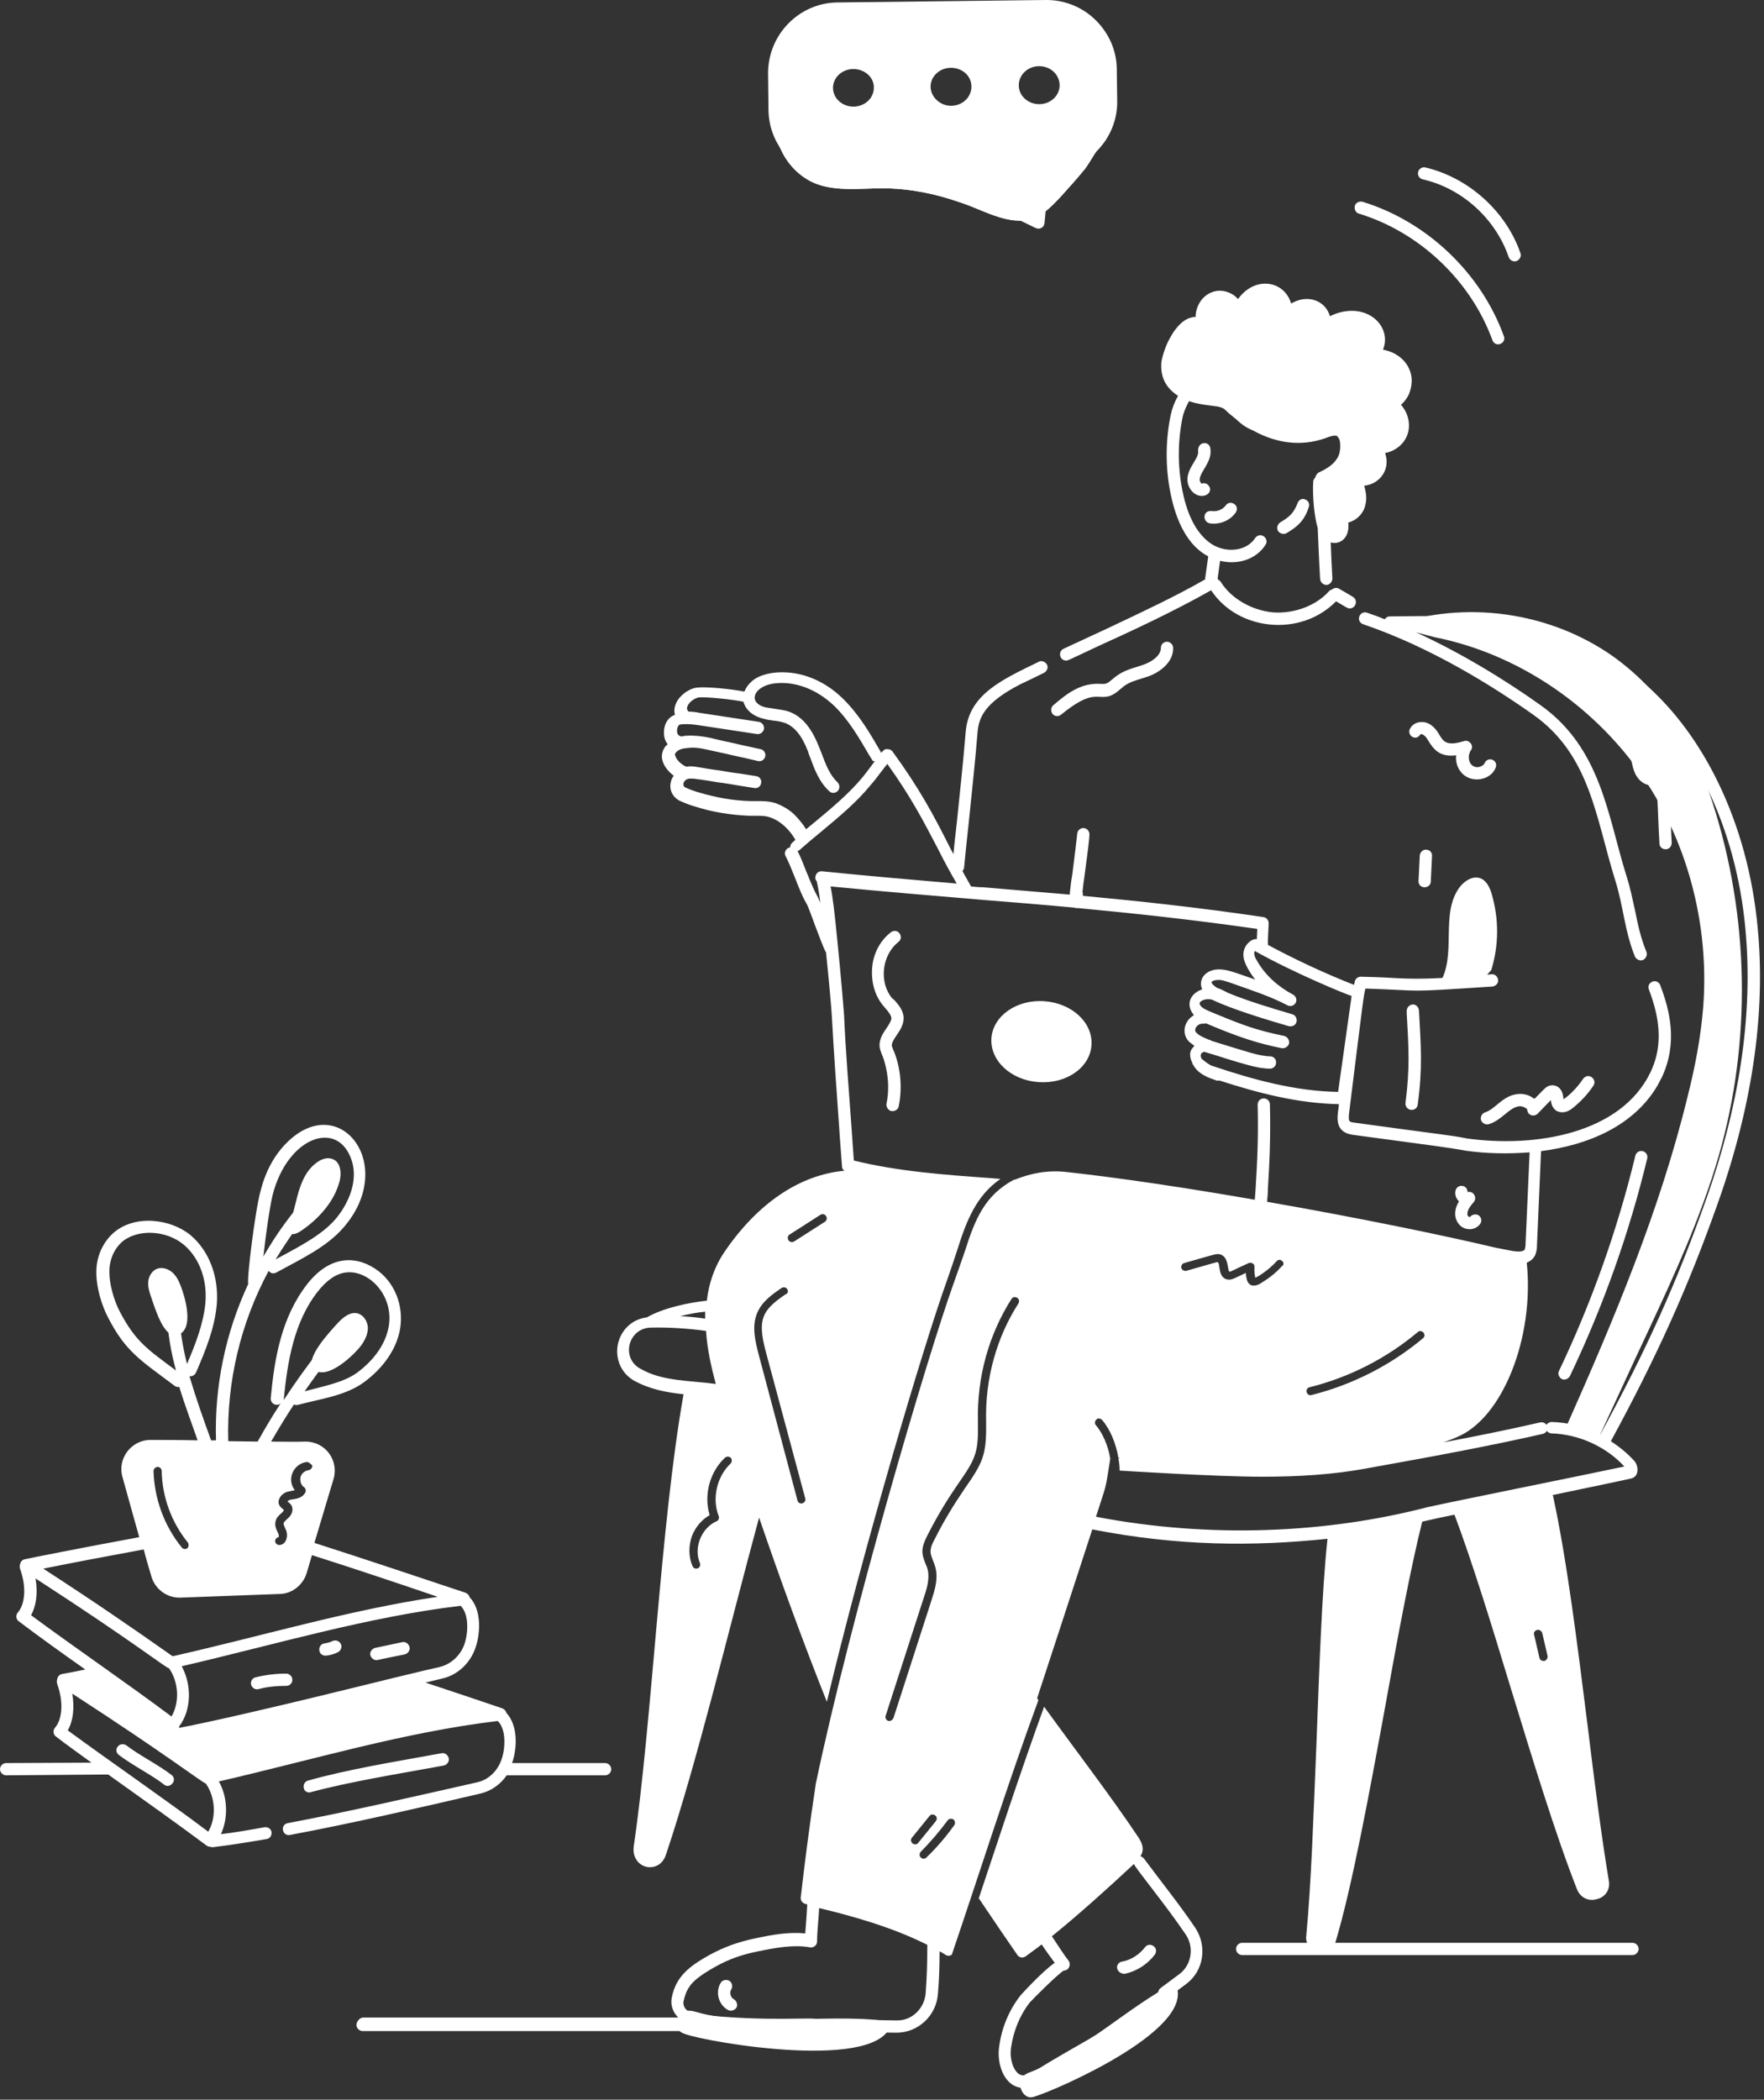 <svg width="432" height="514" viewBox="0 0 432 514" fill="none" xmlns="http://www.w3.org/2000/svg">
<rect x="0" y="0" width="432" height="514" fill="#333333" stroke="none"/>
<path d="M351.399 156C371.399 160 389.499 172.2 401.399 188.8C413.199 205.4 418.699 226.3 417.099 246.7C416.499 254 415.099 261.3 413.299 268.4C406.499 296.3 395.299 322.9 383.599 349.2C386.199 350.1 388.899 351.1 391.499 352C395.599 343.2 399.599 334.4 403.699 325.7C410.199 311.8 416.599 297.8 420.899 283C428.999 254.9 428.399 224.3 419.399 196.5C417.399 190.2 414.899 183.9 411.399 178.2C407.199 171.4 401.699 165.5 395.199 160.8C379.599 149.7 358.599 146.8 340.599 153.2M292.699 346.4L292.199 346.9L292.699 346.4ZM216.099 46.1C210.699 46.1 204.999 46.9 199.899 45C193.699 42.6 189.399 35.9 189.899 29.3C189.699 33.3 192.299 37.1 195.799 39.2C199.299 41.2 203.399 41.8 207.499 41.8C211.499 41.8 215.599 41.3 219.599 41.4C232.399 41.8 243.999 48.6 254.999 55.1C257.199 51.1 252.599 45.2 255.799 42C256.399 41.4 257.099 41.1 257.799 40.7C262.199 38.5 266.599 36.4 270.999 34.2C269.199 35.1 266.899 40 265.499 41.6C263.699 43.8 261.799 45.9 259.899 48C257.299 50.8 254.499 53.8 250.399 54C245.199 54.3 239.799 51 234.999 49.5C228.999 47.4 222.599 46.1 216.099 46.1Z" fill="white"/>
<path d="M216.099 46.1C210.699 46.1 204.999 46.9 199.899 45C193.699 42.6 189.399 35.9 189.899 29.3C189.699 33.3 192.299 37.1 195.799 39.2C199.299 41.2 203.399 41.8 207.499 41.8C211.499 41.8 215.599 41.3 219.599 41.4C232.399 41.8 243.999 48.6 254.999 55.1C257.199 51.1 252.599 45.2 255.799 42C256.399 41.4 257.099 41.1 257.799 40.7C262.199 38.5 266.599 36.4 270.999 34.2C269.199 35.1 266.899 40 265.499 41.6C263.699 43.8 261.799 45.9 259.899 48C257.299 50.8 254.499 53.8 250.399 54C245.199 54.3 239.799 51 234.999 49.5C228.999 47.4 222.599 46.1 216.099 46.1ZM365.199 237.5C367.099 231.4 367.099 224.9 365.299 218.8C364.799 217.1 363.899 215.3 362.199 214.9C360.399 214.5 358.699 215.7 357.599 217C352.399 223.7 357.099 234.1 352.299 241.1C355.699 242.3 359.599 241.9 362.699 240.2M167.699 497.9C167.099 497.7 166.399 497.4 166.099 496.7C165.399 495.3 166.199 493.2 167.299 492.6C168.399 491.9 169.599 492.3 170.799 492.6C183.499 496.4 205.699 492.6 218.299 495C216.499 507.4 173.299 500 167.699 497.9ZM253.499 513.2C252.899 513.4 252.199 513.6 251.499 513.2C250.099 512.5 249.499 510.4 249.899 509.2C250.399 508 251.599 507.5 252.699 507.1C264.999 502.3 276.299 491.3 287.699 485.4C293.999 496.2 259.299 511.4 253.499 513.2ZM44.299 314.9C43.799 313.6 43.199 312.3 42.099 311.4C40.999 310.5 39.499 310.1 38.199 310.7C37.099 311.3 36.399 312.5 36.299 313.8C36.199 315.1 36.599 316.3 36.999 317.5C37.899 320 40.099 327.9 43.499 326.8C47.699 325.5 45.299 317.5 44.299 314.9ZM83.099 289.4C83.699 287.4 83.499 284.6 81.599 283.8C80.299 283.2 78.799 283.7 77.699 284.5C74.499 286.7 73.299 290.7 72.399 294.5C71.499 298.5 68.699 305.3 74.999 300.4C78.599 297.7 81.899 293.8 83.099 289.4ZM88.499 329.3C89.399 328 90.099 326.6 90.099 325C89.999 323.5 89.099 321.9 87.499 321.5C85.699 321.1 83.999 322.5 82.699 323.9C80.899 325.9 74.099 333 76.999 335.3C80.199 338 86.899 331.5 88.499 329.3Z" fill="white"/>
<path d="M315.099 130.5C314.399 130.9 313.499 130.7 312.999 130C312.599 129.3 312.799 128.4 313.499 127.9C315.499 126.7 316.799 125.8 317.799 123.1C318.099 122.3 318.999 121.9 319.699 122.3C320.499 122.6 320.799 123.5 320.499 124.2C319.399 127.6 317.599 129 315.099 130.5ZM294.699 108.5C295.499 108.3 296.299 108.9 296.399 109.7C296.999 113.1 293.799 115.4 293.799 117.5C293.799 117.9 294.199 118.3 294.199 118.4C294.999 118.1 295.799 118.4 296.199 119.2C296.699 120.2 295.899 121.4 294.299 121.4C292.399 121.4 290.899 119.5 290.799 117.6C290.699 114.4 293.799 112.2 293.399 110.3C293.399 109.4 293.899 108.6 294.699 108.5ZM300.199 123.7C300.699 123 301.599 122.9 302.299 123.4C302.999 123.9 303.099 124.8 302.599 125.5C301.199 127.5 298.599 128.5 296.199 128.1C295.399 127.9 294.899 127.2 294.999 126.3C295.099 125.4 295.899 125 296.799 125.1C298.099 125.3 299.499 124.7 300.199 123.7ZM349.299 208C350.099 208 350.799 208.7 350.699 209.6L350.399 215.8C350.399 216.6 349.699 217.2 348.899 217.2H348.799C347.999 217.2 347.299 216.5 347.399 215.6L347.699 209.4C347.799 208.6 348.499 207.9 349.299 208ZM269.399 167.4C270.899 167.5 271.099 167.4 272.399 166.3C275.399 163.7 277.599 163.7 280.599 162.5C282.299 161.8 284.299 160.4 284.299 158.6C284.299 157.8 284.899 157.1 285.799 157.1C286.599 157.1 287.299 157.8 287.299 158.6C287.399 161.9 284.399 164.3 281.699 165.4C279.299 166.3 276.799 166.7 275.099 168.1C274.199 168.8 273.199 169.9 271.699 170.4C268.599 171.3 267.599 168.6 259.799 175C259.499 175.2 259.199 175.3 258.899 175.3C257.499 175.3 256.899 173.5 257.999 172.6C261.599 169.5 264.799 167.2 269.399 167.4ZM345.899 180.4C345.199 180 344.899 179.1 345.299 178.4C346.199 176.7 348.299 176.4 349.799 177.1C350.999 177.7 351.799 178.7 352.399 179.7C352.799 180.4 353.299 181.2 353.799 181.5C354.899 182.3 356.699 182 358.599 181.4C359.199 181.2 359.799 181.5 360.199 182C360.599 182.5 360.599 183.2 360.199 183.7C359.399 184.9 359.599 186.7 360.599 187.4C361.099 187.8 361.799 187.9 362.399 187.7C362.699 187.6 363.299 187.4 363.599 186.8C363.899 186 364.799 185.7 365.499 186C366.299 186.3 366.599 187.2 366.299 187.9C365.199 190.8 361.099 191.7 358.599 189.8C357.099 188.6 356.399 186.8 356.599 184.9C355.099 185.1 353.299 185 351.899 183.9C350.999 183.2 350.399 182.3 349.899 181.5C349.599 181 349.099 180.1 348.399 179.8C348.199 179.7 347.899 179.7 347.799 179.8C347.499 180.5 346.599 180.8 345.899 180.4ZM368.299 82.3C368.599 83.1 368.199 83.9 367.399 84.2C366.599 84.5 365.799 84.1 365.499 83.3C360.199 68.7 347.599 56.8 332.799 52.3C331.999 52.1 331.599 51.2 331.799 50.4C331.999 49.6 332.899 49.2 333.699 49.4C349.399 54.2 362.699 66.8 368.299 82.3ZM371.399 63.9C370.599 64.2 369.799 63.7 369.499 63C366.299 53.6 358.099 46.1 348.399 43.9C347.599 43.7 347.099 42.9 347.299 42.1C347.499 41.3 348.299 40.8 349.099 41C359.699 43.5 368.899 51.8 372.399 62.1C372.599 62.7 372.199 63.6 371.399 63.9ZM256.999 41.9L255.799 54.6C255.699 55.7 254.599 56.3 253.599 55.8L228.399 43.6L205.699 43.9C196.099 44 188.299 36.4 188.199 26.9L188.099 18.1C187.999 8.6 195.599 0.7 205.099 0.6L256.099 0H256.299C260.999 0 265.299 1.9 268.399 5C271.499 8.1 273.499 12.3 273.499 17.1L273.599 24.6C273.699 29.4 271.799 33.9 268.299 37.3C265.299 40.1 261.299 41.8 256.999 41.9ZM208.999 16.9C206.199 16.9 203.999 19 203.999 21.5C203.999 24.1 206.299 26.1 208.999 26.1C211.799 26.1 213.999 24 213.999 21.5C214.099 19 211.799 16.9 208.999 16.9ZM232.899 16.6C230.099 16.6 227.899 18.7 227.899 21.2C227.899 23.7 230.199 25.9 232.899 25.9C235.699 25.9 237.899 23.8 237.899 21.2C237.899 18.6 235.699 16.6 232.899 16.6ZM254.499 16.2C251.699 16.2 249.499 18.3 249.499 20.9C249.499 23.5 251.799 25.5 254.499 25.5C257.299 25.5 259.499 23.4 259.499 20.9C259.499 18.3 257.299 16.2 254.499 16.2ZM344.499 247.5C344.499 246.7 345.099 246 345.899 245.9C346.699 245.8 347.399 246.5 347.499 247.3C347.999 256.3 348.399 261.5 347.199 270.4C347.099 271.2 346.499 271.7 345.699 271.7C344.799 271.7 344.099 270.9 344.199 270C345.299 261.5 344.999 256.7 344.499 248V247.5ZM375.899 268.9C378.299 266.5 378.699 265.8 379.899 265.7C380.499 265.6 381.199 265.8 381.699 266.2C382.799 267.1 382.799 268.4 382.899 269.1C383.599 268.7 385.999 266.7 387.699 264.1C388.199 263.4 389.099 263.2 389.799 263.7C390.499 264.2 390.699 265.1 390.199 265.8C388.799 267.9 387.099 269.7 385.099 271.3C383.299 272.7 381.999 272.3 381.299 272C380.099 271.3 379.899 270.1 379.799 269.3L376.599 272.6C376.199 273 375.599 273.2 374.999 273C374.399 272.8 374.099 272.3 373.999 271.7C373.999 271.5 373.899 271.4 373.699 271.3C373.299 271 372.699 270.8 372.199 270.8C369.599 271 367.899 274.2 364.599 275.2C363.799 275.4 362.999 275 362.699 274.2C362.499 273.4 362.899 272.6 363.699 272.3C366.299 271.5 367.999 268.1 371.899 267.8C373.199 267.7 374.699 268.1 375.699 269C375.799 268.8 375.899 268.8 375.899 268.9ZM359.999 297.9C360.499 297.3 361.399 297.1 362.099 297.5C362.799 298 362.999 298.9 362.499 299.6C361.999 300.3 361.199 300.8 360.199 300.9H359.899C358.899 300.9 357.999 300.5 357.399 299.8C356.199 298.5 355.899 296.4 357.299 294.1C356.499 293.3 356.199 292.3 356.499 291.3C357.099 289.7 359.399 290.1 359.399 291.8C359.899 291.7 360.499 291.8 360.899 292.3C361.399 292.9 361.399 293.7 360.899 294.3C360.299 295 359.699 295.7 359.499 296.4C359.299 296.9 359.299 297.5 359.599 297.8C359.699 297.9 359.899 297.9 359.999 297.9ZM219.099 244.9C219.999 245.9 221.099 247.2 221.299 248.9C221.399 250.7 220.499 252.1 219.599 253.4C218.999 254.3 218.399 255.2 218.399 255.9C218.399 256.2 218.599 256.6 218.799 257.1L218.899 257.3C220.599 261.5 220.999 266.3 220.099 270.8C219.999 271.5 219.299 272 218.599 272H218.299C217.499 271.8 216.999 271 217.099 270.2C217.899 266.3 217.499 262.1 216.099 258.4L215.999 258.2C215.799 257.6 215.499 257 215.399 256.2C215.299 254.4 216.199 253 217.099 251.7C217.699 250.8 218.299 249.9 218.299 249.2C218.199 248.5 217.599 247.7 216.899 246.9C216.699 246.7 216.499 246.4 216.299 246.2C214.199 243.7 213.299 240.3 213.599 236.8C213.899 233.3 215.599 230.2 218.199 228.2C218.899 227.7 219.799 227.8 220.299 228.5C220.799 229.2 220.699 230.1 219.999 230.6C218.099 232.1 216.799 234.5 216.499 237.2C216.199 239.9 216.899 242.5 218.499 244.4C218.699 244.5 218.899 244.7 219.099 244.9ZM255.799 245.1C262.599 245.6 267.699 250.4 267.299 255.9C266.899 261.4 261.099 265.4 254.299 264.9C247.499 264.4 242.399 259.6 242.799 254.1C243.199 248.7 248.999 244.6 255.799 245.1ZM255.099 476C253.699 477.1 252.399 478 251.199 478.9C250.899 479.1 250.599 479.2 250.299 479.2C249.799 479.2 249.299 478.9 249.099 478.5C247.699 476.5 243.399 470.2 239.699 464.7C243.999 451.9 249.499 434.9 255.699 417.8C262.999 427.9 272.499 440.3 278.799 449.8C279.799 451.3 280.299 452.8 279.299 454.4C279.599 454.5 279.899 454.7 280.099 454.9C284.699 461.1 288.699 466 292.699 471.9C295.699 476.4 294.799 482.4 290.599 485.6C289.299 486.6 288.699 487 286.999 488.3C285.999 489 285.699 489.4 285.099 489.4C283.699 489.4 283.099 487.6 284.199 486.7C284.999 486.1 286.599 484.9 288.899 483.2C291.799 481 292.499 476.7 290.399 473.6C285.499 466.3 277.999 457.3 277.699 456.3C271.799 461.8 264.299 468.6 257.599 474C258.899 475.9 260.299 478.2 261.699 480C262.399 481 261.699 482.4 260.499 482.4C258.899 483.4 252.999 489.3 252.199 490.2C249.699 493.4 248.199 497.2 247.599 501.3C247.199 503.9 248.099 506.7 249.499 507.7C250.399 508.3 251.499 508.1 252.899 507.3C264.099 500.3 269.399 498.3 278.599 491.2C279.299 490.7 280.199 490.8 280.699 491.5C281.199 492.2 281.099 493.1 280.399 493.6C270.999 500.9 265.699 503 254.499 509.9C251.799 511.5 249.599 511.4 247.899 510.3C245.199 508.5 244.199 504.3 244.699 501C245.299 496.4 247.099 492.1 249.899 488.5C249.999 488.4 254.999 482.8 258.299 480.5C256.799 478.5 256.199 477.6 255.099 476ZM179.699 489.4C180.399 489.8 180.699 490.7 180.399 491.4C179.999 492.1 179.099 492.4 178.399 492.1C175.999 490.9 175.099 487.7 176.499 485.4C176.899 484.7 177.899 484.5 178.599 484.9C179.299 485.3 179.499 486.3 179.099 487C178.599 487.7 178.899 489 179.699 489.4Z" fill="white"/>
<path d="M273.598 481.9C273.398 481.1 273.998 480.3 274.798 480.2C276.998 479.8 278.998 478.5 280.398 476.7C280.898 476 281.798 475.9 282.498 476.4C283.198 476.9 283.298 477.8 282.798 478.5C280.998 480.9 278.298 482.6 275.398 483.2C274.598 483.2 273.798 482.7 273.598 481.9ZM338.698 85.6C341.498 86.1 343.998 87.8 345.098 90.3C345.998 92.2 345.898 94.5 344.998 96.6C344.498 97.6 343.898 98.4 343.098 99.1C344.898 101.1 345.598 104.1 344.598 106.6C343.698 108.9 341.498 110.5 339.198 110.9C340.598 114.8 337.998 118.5 334.098 118.9C334.498 120.4 334.798 121.9 334.398 123.5C334.098 125.1 332.998 126.6 331.498 127.4C331.098 127.6 330.698 127.8 330.198 127.9C330.598 131.8 328.098 133.4 325.898 132.8C325.998 135.5 326.098 138.3 326.298 141.6C326.298 142.4 325.698 143.1 324.898 143.2C324.098 143.2 323.398 142.6 323.298 141.8C322.998 136.8 322.898 133.4 322.698 129.2C321.898 126.7 321.398 121.5 321.598 118C321.598 117.6 321.798 117.2 322.098 116.9C322.198 116.4 322.498 116 322.898 115.7C325.198 114.6 326.598 113.7 327.598 112C328.298 110.8 328.398 108.7 327.998 107.5C327.798 107.2 327.598 106.9 327.398 106.7C326.598 106.5 325.498 106.9 324.498 107.3C318.698 109.3 312.698 108.6 306.898 105.4C305.498 104.8 304.498 104.3 302.698 102.6C301.698 101.8 300.698 101 299.798 100.1C299.298 99.8 298.698 99.6 298.098 99.5C295.898 99.2 293.498 99 291.198 98.2C290.498 99.5 289.898 100.8 289.598 102.2C288.298 108.6 288.398 115.3 289.898 121.6C291.198 127.1 293.498 131 296.598 133.1C299.998 135.4 305.198 135.1 307.398 131.7C307.898 131 308.798 130.8 309.498 131.3C310.198 131.8 310.398 132.7 309.898 133.4C307.798 136.7 303.498 138.4 298.798 137.3C298.498 139.7 298.598 138.5 298.198 141.6V141.7L298.298 141.8V141.9C298.598 142 298.798 142.2 298.998 142.5C301.498 146.5 306.498 149.4 311.698 149.9C316.898 150.3 322.298 148.3 325.498 144.7C325.698 144.5 325.898 144.4 326.198 144.3C326.698 143.9 327.398 143.8 327.898 144.1C328.398 144.4 330.698 145.7 331.298 146.1C332.198 146.6 332.298 147.8 331.598 148.5C331.098 149 330.398 149.1 329.798 148.7C329.498 148.6 330.798 149.3 327.198 147.2C318.598 156 303.198 154.5 296.598 144.5C287.598 149.6 277.498 154.3 268.898 158.2C261.198 161.8 261.598 161.7 261.098 161.7C259.498 161.7 258.998 159.5 260.498 158.8C263.098 157.6 265.898 156.3 271.698 153.6C279.298 150 287.898 146 295.198 141.8C295.098 141.6 295.098 141.4 295.198 141.2C295.198 140.9 295.898 136.3 295.898 136.2C290.898 133.6 288.298 127.8 286.998 122.3C285.398 115.6 285.298 108.4 286.698 101.6C287.098 99.8 287.698 98.3 288.498 96.9C285.398 94.9 284.198 92.2 284.398 88.9C284.498 87.8 284.998 86.1 285.698 84.4C286.498 82.6 288.698 78.3 291.898 77.7C292.198 77.6 292.498 77.6 292.798 77.6C292.898 72.7 297.598 69.5 301.898 72.1C302.398 72.4 302.798 72.8 303.198 73.2C307.298 67.5 314.498 68.6 316.198 74.3C320.298 71.9 324.598 73.6 325.698 77.4C334.198 73.3 341.098 79.6 338.698 85.6ZM382.498 337.6C381.798 337.2 381.398 336.3 381.798 335.6C389.798 318.8 396.098 301.1 400.498 282.9C400.698 282.1 401.498 281.6 402.298 281.8C403.098 282 403.598 282.8 403.398 283.6C398.998 301.9 392.598 319.8 384.498 336.8C384.098 337.6 383.198 337.9 382.498 337.6ZM398.798 183.8C397.598 181.6 393.998 180.4 392.798 177.1C392.498 176.3 392.898 175.5 393.698 175.2C394.498 174.9 395.298 175.3 395.598 176.1C395.998 177.2 397.098 178.1 398.198 179C401.198 181.4 401.798 182.5 402.498 185.8C403.098 188.7 403.398 188.9 404.798 189.3C405.298 189.4 405.798 189.6 406.298 189.9C408.698 191.3 408.798 194.4 408.898 195.9L409.398 206.3C409.398 207.2 408.798 207.9 407.898 207.9C407.098 207.9 406.398 207.3 406.398 206.5C405.798 196.2 406.198 193.4 404.798 192.6C404.298 192.3 403.398 192.2 402.498 191.7C399.398 189.8 399.898 185.9 398.798 183.8ZM108.098 429.2C108.898 429 109.698 429.6 109.898 430.4C110.098 431.2 109.498 432 108.698 432.2C97.298 434.3 85.898 436.1 76.198 438.7C76.098 438.7 75.898 438.8 75.798 438.8C75.098 438.8 74.498 438.4 74.398 437.7C74.198 436.9 74.698 436.1 75.398 435.9C85.298 433.1 96.598 431.3 108.098 429.2ZM30.998 427.3C33.798 429.5 38.898 432.1 41.998 434.5C42.698 435 42.798 436 42.198 436.6C41.698 437.3 40.699 437.4 40.098 436.8C37.298 434.6 32.199 432 29.098 429.6C28.398 429.1 28.298 428.1 28.898 427.5C29.398 426.9 30.298 426.8 30.998 427.3ZM92.198 406.4C91.498 406.4 90.898 405.9 90.698 405.2C90.498 404.4 91.098 403.6 91.898 403.4L98.498 402C99.298 401.8 100.098 402.4 100.298 403.2C100.498 404 99.898 404.8 99.098 405C92.098 406.4 92.498 406.4 92.198 406.4ZM82.698 404.5C81.798 404.9 80.898 405.2 79.898 405.3C79.098 405.4 78.298 404.9 78.198 404C78.098 403.2 78.598 402.4 79.498 402.3C80.198 402.2 80.898 402 81.498 401.7C82.298 401.4 83.098 401.7 83.498 402.5C83.798 403.2 83.498 404.1 82.698 404.5ZM70.098 412.7C67.799 412.7 65.498 412.9 63.298 413.5C62.498 413.7 61.698 413.2 61.498 412.4C61.298 411.6 61.798 410.8 62.598 410.6C65.098 410 67.598 409.7 70.098 409.7C70.898 409.7 71.598 410.4 71.598 411.2C71.598 412.1 70.898 412.7 70.098 412.7Z" fill="white"/>
<path d="M1.499 431.6L22.399 431.5C19.399 429.3 16.399 427.2 13.699 425.1C12.999 424.6 12.899 423.6 13.499 422.9C14.999 421.2 15.799 417.2 13.999 412.2C13.899 411.8 13.899 411.5 13.999 411.1C14.099 410.4 14.599 409.9 15.199 409.8C16.899 409.5 18.899 409.1 20.899 408.7C15.199 404.7 9.499 400.6 4.599 396.9C3.899 396.4 3.799 395.4 4.399 394.7C5.899 393 6.699 389 4.899 384C4.799 383.6 4.799 383.3 4.899 383C4.999 382.3 5.499 381.8 6.099 381.7C6.399 381.6 20.499 378.8 34.099 376.3C33.199 373.2 31.999 368.7 29.999 361.6C28.699 357.2 31.999 352.6 36.699 352.5C40.199 352.5 44.299 352.5 48.399 352.6C46.799 348 45.199 343.8 43.899 339.5C43.499 339.6 42.999 339.5 42.699 339.2C34.299 332.9 30.799 330.9 26.499 322.6C24.799 319.4 23.599 315 23.599 311.7C23.499 307.8 25.099 304.2 27.799 301.8C33.099 297.2 41.899 298.4 46.699 302.4C51.199 306.2 53.599 312.5 53.099 319.2C52.599 325.1 50.299 330.7 47.999 336C47.699 336.6 47.099 337 46.399 336.9C47.899 342 49.699 347.1 51.699 352.6H52.899C52.499 339.4 55.199 326.3 60.799 314.3C60.399 313.2 62.499 296.2 63.799 291.6C65.099 286.4 67.499 282.2 70.899 279.1C83.599 267.5 97.099 285.3 84.299 300.3C80.099 305.3 73.499 308.3 67.699 311.5C66.999 311.9 66.199 311.7 65.799 311.1C58.899 323.9 55.499 338.3 55.899 352.8C58.299 352.8 60.699 352.9 63.099 352.9C64.899 349.7 66.699 346.6 68.699 343.6C67.599 344.4 66.199 343.5 66.299 342.3C67.199 332.6 68.899 322.5 75.199 314.4C80.399 307.7 86.599 307.1 91.899 310.6C96.599 313.7 98.899 319.5 97.999 325.2C97.199 330.1 93.999 334.8 89.099 338.4C84.599 341.7 78.199 342.5 72.999 343.9C72.599 344 72.299 344 71.999 343.8C69.999 346.8 68.199 349.8 66.399 352.9C69.399 352.9 72.299 353 74.799 352.9C79.699 352.9 82.999 357.5 81.699 362L76.999 377.7C90.999 382.2 104.099 386.6 113.999 389.9C114.499 390.1 114.899 390.5 114.999 391C118.099 394.2 117.599 400.2 116.399 403.5C115.099 407.2 111.999 410.1 108.299 410.9C107.099 411.2 105.799 411.5 104.199 411.9C111.499 414.3 117.699 416.4 122.999 418.2C123.499 418.4 123.899 418.8 123.999 419.3C126.999 422.5 126.599 428.3 125.399 431.6H148.199C148.999 431.6 149.699 432.3 149.699 433.1C149.699 433.9 148.999 434.6 148.199 434.6H124.099C122.499 436.9 120.199 438.5 117.499 439.1C102.399 442.6 86.499 446.3 70.999 449.2C70.199 449.4 69.399 448.8 69.299 448C69.099 447.2 69.699 446.4 70.499 446.3C85.899 443.4 101.799 439.7 116.899 436.3C119.599 435.7 121.799 433.6 122.799 430.8C123.799 428 123.999 423.3 121.899 421.3C99.099 424 76.199 430.9 53.599 436.1C55.799 440 55.899 445.1 54.099 449C57.499 448.6 60.999 448 64.799 447.3C65.599 447.2 66.399 447.7 66.499 448.5C66.599 449.3 66.099 450.1 65.299 450.2C60.599 451 56.199 451.7 52.099 452.2C51.799 452.2 51.799 452.2 51.599 452.1H51.499C51.199 452.1 50.899 452 50.599 451.8C43.499 446.5 34.899 440.4 26.499 434.4L1.499 434.6C0.699 434.6 -0.001 433.9 -0.001 433.1C-0.001 432.3 0.699 431.6 1.499 431.6ZM50.299 319C50.799 313.2 48.799 307.9 44.999 304.7C40.699 301.1 33.699 300.8 29.899 304C27.899 305.8 26.699 308.5 26.799 311.6C26.799 314.4 27.899 318.4 29.399 321.2C33.199 328.4 36.099 330.3 43.099 335.5C41.899 331.1 41.099 326.6 40.899 322C40.899 321.2 41.499 320.5 42.299 320.4C43.099 320.4 43.799 321 43.899 321.8C44.099 325.9 44.799 329.9 45.799 333.9C47.799 329.2 49.799 324.2 50.299 319ZM82.199 298.4C85.399 294.6 88.099 288.6 85.799 283.2C82.099 274.2 70.399 278.6 66.799 292.4C66.099 295.2 65.099 302.1 64.499 307.6C66.699 303.8 69.099 300.2 71.899 296.7C72.399 296.1 73.399 295.9 73.999 296.5C74.599 297 74.799 298 74.199 298.6C71.699 301.7 69.499 305 67.499 308.3C72.599 305.5 78.599 302.6 82.199 298.4ZM87.499 336C91.799 332.8 94.499 328.8 95.199 324.7C96.499 317.1 90.299 310.8 84.699 311.5C82.299 311.8 79.999 313.4 77.799 316.2C71.999 323.6 70.399 333.3 69.499 342.5V342.7C72.199 338.6 75.099 334.5 78.099 330.7C78.599 330 79.599 329.9 80.199 330.5C80.899 331 80.999 332 80.499 332.6C78.399 335.2 76.499 337.9 74.599 340.6C78.899 339.4 84.099 338.5 87.499 336ZM41.999 420.2C43.999 416.8 43.799 411.8 41.399 408.4C40.299 408.1 32.799 402 8.699 386.4C9.299 389.9 8.899 393.1 7.599 395.4C17.999 403.1 31.599 412.4 41.999 420.2ZM45.999 377.6C41.999 372.7 39.699 366.4 39.599 360.1C39.599 359.5 39.099 359.1 38.599 359.1C38.099 359.1 37.599 359.6 37.599 360.1C37.799 366.9 40.199 373.5 44.499 378.8C44.699 379.1 44.999 379.2 45.299 379.2C45.499 379.2 45.699 379.1 45.899 379C46.199 378.7 46.299 378.1 45.999 377.6ZM75.099 357.9C71.899 358.3 70.099 362.1 72.199 364.8C71.899 364.9 71.599 364.9 70.799 365.1C69.899 365.2 68.799 365.9 68.399 366.9C67.699 368.5 69.199 369.3 69.499 369.6C69.499 370.3 67.799 370.9 67.499 372.4C66.999 374.2 68.699 375.6 68.199 376.3C67.699 376.4 67.299 376.9 67.399 377.4C67.499 378 68.099 378.3 68.599 378.2C70.099 378 70.599 376.1 70.099 374.7C69.299 372.7 68.999 373.1 70.599 371.6C71.499 370.8 71.999 369.5 71.299 368.4C70.999 368 70.599 367.7 70.399 367.6C70.499 367.4 70.899 367.1 71.299 367.1C72.699 366.9 74.099 366.7 74.799 365.3C74.999 364.9 74.799 364.3 74.499 364.1C73.699 363.6 73.399 362.5 73.599 361.6C73.799 360.7 74.699 360 75.599 359.9C76.099 359.8 76.499 359.3 76.499 358.8C76.099 358.3 75.599 357.9 75.099 357.9ZM76.399 380.7L75.099 385.1C74.199 388 71.599 390.1 68.599 390.2L44.199 391.1H43.899C40.799 391.1 37.999 389 37.099 386C36.399 383.5 35.899 382.1 35.199 379.3C26.999 380.8 18.099 382.5 10.599 384C23.699 392.5 32.399 398.5 42.199 405.4H42.499C63.799 400.6 85.499 394.1 107.199 390.9C96.899 387.4 87.099 384.1 76.399 380.7ZM113.699 402.6C114.699 399.8 114.899 395.1 112.799 393.1C90.099 395.8 67.299 402.6 44.499 407.9C46.999 412.5 46.899 418.6 43.899 422.6C43.899 422.7 43.899 422.9 43.799 423C60.499 419.8 98.399 410.2 98.699 410.2C102.299 409.3 105.399 408.6 107.599 408.1C110.499 407.4 112.699 405.3 113.699 402.6ZM50.999 448.4C52.999 445 52.799 440 50.399 436.6C49.399 436.3 40.999 429.7 17.699 414.6C18.299 418.1 17.899 421.3 16.599 423.6C27.099 431.3 40.499 440.5 50.999 448.4Z" fill="white"/>
<path d="M88.899 493.9H166.099C164.699 492.5 164.199 490.8 164.499 489.1C165.499 483.8 168.899 481.3 173.699 478.6C177.399 476.6 180.699 475.4 184.999 474.5C189.199 473.6 193.199 472.9 197.199 473.3C197.399 470.7 197.599 468.3 197.699 466.2C197.599 466.2 197.399 466.1 197.299 466.1C196.499 465.9 195.999 465.2 196.099 464.5C196.999 456.6 198.199 447.1 199.799 436.6C208.399 395.6 226.899 332.7 233.599 314C234.499 311.5 235.399 308.9 236.299 306.3C238.799 298.4 241.199 292.6 248.299 288.8H248.499C252.399 287.2 256.599 286.4 261.099 286.9C273.999 288.3 290.699 290.8 307.299 293.7C307.399 292.8 307.399 291.9 307.499 291C307.899 284.3 308.199 278.5 307.999 270.4C307.999 269.6 308.599 268.9 309.499 268.9C310.299 268.9 310.999 269.5 310.999 270.4C311.199 278.6 310.899 284.4 310.499 291.2C310.499 292.2 310.399 293.2 310.299 294.2C332.699 298.1 354.399 302.6 366.099 305.4L370.199 306.2C371.899 306.5 373.099 306.4 373.399 305.9C373.499 305.6 373.599 305.1 373.599 304.7L374.599 282.1C369.199 282.5 363.999 282.4 358.999 281.7C354.099 280.8 351.099 280.5 331.299 277.8C326.999 277.2 327.399 273.8 327.799 271.3L327.899 270.3C317.799 270.1 308.199 267.6 298.599 264.5C298.499 264.5 298.299 264.6 297.899 264.5C296.799 264.1 295.799 263.8 294.799 263.2C292.999 262.2 292.399 261 292.299 260.8C292.099 260.6 291.999 260.4 291.999 260.2C291.699 259.6 290.899 257.8 292.099 256.5C292.299 256.3 292.299 256.2 292.499 256C291.999 255.6 291.499 255.3 291.099 254.9C289.299 252.9 289.999 249.9 292.399 248.5C290.399 246.2 291.199 243.3 294.399 242.2C293.299 239.5 295.499 237.3 298.499 237.3C300.399 237.3 301.999 237.9 307.399 239.8C306.699 238.9 306.099 238 305.599 237.1C305.099 236.2 304.499 235 304.499 233.7C304.499 231.3 306.599 229.7 307.799 229.9C307.799 229.1 307.899 228.3 307.899 227.4C291.899 225.1 277.799 223.6 263.999 222.3H263.499C263.399 222.3 263.299 222.3 263.199 222.2C255.699 221.5 248.399 220.9 240.799 220.3C228.999 219.3 216.799 218.3 203.399 217C203.899 219.3 204.399 223.4 205.099 230.6C205.899 238.5 206.599 246.8 206.699 248.3C207.099 257.5 207.899 267.1 208.499 275.5C208.699 278.5 208.899 281.4 209.099 284.1C220.099 286.8 231.499 287.6 242.599 288.4C243.399 288.5 244.199 288.5 244.999 288.6C239.099 292.7 236.699 298.8 234.499 305.8C233.699 308.3 232.799 310.9 231.899 313.5C226.299 329 211.499 378.8 202.499 416.6C196.599 401.8 191.099 386.7 185.899 371.5C178.399 399.2 170.699 431.4 163.099 454C162.399 456.2 160.699 457.1 159.199 457.1C156.799 457.1 154.799 455 155.199 452C159.699 421.5 161.699 373.5 167.399 341.3C163.299 340.9 159.199 340.1 155.499 338.1L155.299 338C151.999 336.1 150.499 332.4 151.399 328.7C152.299 325.3 154.999 322.9 158.399 322.5C162.399 320.2 168.499 318.9 173.099 318.4C173.599 314.2 174.899 310.2 177.399 306.5C185.499 294.6 195.799 287.6 206.799 286.6C206.399 286.3 206.199 286 206.199 285.5C205.999 282.4 205.699 279.2 205.499 275.8C204.899 267.3 204.199 257.7 203.699 248.5C203.599 246.6 202.999 240 202.299 233.2C201.599 231.9 200.699 229.4 199.699 226.8C198.799 224.4 197.999 222 197.399 221C196.499 219.5 195.599 217.2 194.699 214.9C193.899 212.9 193.099 210.9 192.399 209.6C191.999 208.9 192.299 208 192.999 207.6C193.199 207.5 193.399 207.5 193.499 207.4C193.499 207 193.699 206.6 193.999 206.3C194.299 206.1 194.499 205.8 194.799 205.6C194.099 204.4 193.399 203.5 192.599 202.7C191.399 201.5 190.099 200.6 188.599 200.1C187.499 199.7 186.299 199.7 184.999 199.7H183.399C178.899 199.5 174.399 198.8 170.099 197.4C168.999 197.1 167.699 196.6 166.399 196C164.699 195.1 163.799 193.3 164.299 191.4C164.399 190.8 164.699 190.3 164.999 189.9C163.799 189 162.699 187.7 162.299 186.4C161.899 185.2 162.099 184.1 162.699 183.1C162.899 182.7 163.199 182.5 163.499 182.2C162.999 181.5 162.599 180.6 162.599 179.5C162.499 177.7 163.399 175.6 165.299 175C165.099 174.3 165.099 173.6 165.299 172.9C165.899 170.7 167.999 169.1 169.799 168.5C171.999 167.8 179.799 168.8 182.299 169.3C182.699 168.3 183.299 167.5 184.199 166.7C185.499 165.6 187.299 165 189.399 164.7C195.299 164 201.499 166.2 206.399 171C210.299 174.8 212.999 179.4 215.599 183.9L215.799 184.3C215.899 184.2 215.999 184 216.199 183.9C216.499 183.5 216.899 183.3 217.399 183.4C217.899 183.4 218.299 183.6 218.599 184C225.299 193.2 228.699 199.7 232.199 206.6C232.599 207.4 232.999 208.2 233.499 209.1C233.699 206.7 233.999 204.2 234.299 201.6C234.999 194.6 235.899 186.6 236.499 179.1C237.299 169.9 245.599 166.3 254.399 162C255.099 161.6 255.999 162 256.399 162.7C256.799 163.4 256.399 164.3 255.699 164.7C253.699 165.7 251.799 166.6 249.899 167.5C240.699 172.2 239.699 176 239.399 179.3C238.799 186.8 237.899 194.8 237.199 201.8C236.799 205.6 236.399 209.1 236.099 212.4C236.099 212.7 235.899 213 235.699 213.2C236.299 214.4 236.999 215.5 237.699 216.8C237.699 216.8 237.699 216.9 237.799 217C238.799 217.1 239.799 217.2 240.699 217.2L261.999 219V218.6C262.099 217.4 262.299 215.8 262.599 214.1C263.099 210.2 263.699 205.3 263.799 204.2C263.799 203.4 264.499 202.7 265.299 202.7C266.099 202.7 266.799 203.4 266.799 204.2C266.799 205.4 266.299 209.2 265.599 214.4C265.399 215.8 265.199 217.2 265.099 218.4C265.199 218.6 265.199 218.9 265.199 219.2V219.3C278.999 220.6 293.199 222.1 309.399 224.5C310.199 224.6 310.699 225.3 310.699 226.1C310.599 228 310.499 229.7 310.499 231.3C316.599 234.6 324.199 238.2 331.599 241.1C331.699 240.8 331.699 240.5 331.799 240.2C331.999 239.5 332.599 239.1 333.299 239.1C343.899 239.3 343.799 240.1 358.299 239.1C359.699 233.7 359.999 228.2 359.399 222.7C359.299 221.9 359.899 221.1 360.699 221C361.499 220.9 362.299 221.5 362.399 222.3C362.999 227.8 362.699 233.4 361.499 238.8C362.799 238.7 364.099 238.6 365.299 238.5C366.099 238.4 366.799 239.1 366.899 239.9C366.999 240.7 366.299 241.4 365.499 241.5C342.699 243 349.799 242.5 334.399 242C333.899 244 333.999 243.5 330.499 271.6C330.099 274.6 330.299 274.6 331.499 274.8C354.699 278 354.699 277.8 359.299 278.7C375.899 281 396.899 277.6 404.199 262.5C406.999 256.6 406.899 250.3 403.799 242.2C403.499 241.4 403.899 240.6 404.699 240.3C405.499 240 406.299 240.4 406.599 241.2C408.899 247.3 410.999 255.3 406.899 263.9C406.599 264.4 406.299 265 405.999 265.6C400.199 275.6 388.999 280.3 377.399 281.8L376.399 304.9C376.399 305.6 376.299 306.5 375.899 307.4C375.499 308.1 374.899 308.7 373.899 309.1C375.799 327.4 367.999 347.2 356.799 351.8C355.699 352.3 354.599 352.7 353.499 353.1C361.399 351.6 369.399 350 377.199 348.2C377.799 348.1 378.399 348.3 378.699 348.8C378.999 348.4 379.499 348.1 379.999 348.1C384.099 348.2 388.199 349.3 391.899 351.2C403.299 330.3 410.599 314 417.799 293.7C426.499 269.2 429.599 246.1 427.199 225C424.399 200.3 413.199 178.6 397.399 166.9C379.899 154 364.899 153.6 344.599 153.8C357.499 159.5 369.099 166.8 377.099 172.5C392.199 183.1 393.699 199.8 398.399 214.7C399.299 217.5 399.799 220.2 400.399 222.8C401.099 226.3 401.799 229.6 403.199 233C403.499 233.8 403.099 234.6 402.399 235C401.599 235.3 400.799 234.9 400.399 234.2C397.799 227.7 397.599 222 395.599 215.6C390.799 200.3 389.499 184.8 375.399 174.9C365.499 167.9 350.299 158.4 333.799 152.8C332.999 152.5 332.599 151.7 332.899 150.9C333.199 150.1 333.999 149.7 334.799 150C336.299 150.5 337.699 151 339.099 151.6C339.399 151.2 339.799 150.9 340.299 150.9C363.999 150.6 379.999 150.3 399.199 164.5C415.699 176.7 427.299 199.2 430.199 224.7C432.699 246.2 429.499 269.8 420.599 294.8C413.399 315.1 405.799 332 394.499 352.8C396.599 354.2 398.599 355.8 400.299 357.7C400.899 358.4 401.199 359.7 400.899 360.6C400.699 361.3 400.199 361.7 399.599 361.9C397.999 362.3 389.699 364 380.199 366C380.299 366.1 380.399 366.3 380.399 366.5C383.799 382.3 386.299 402.6 388.799 422.4C390.499 436.4 392.199 449.6 393.999 460.4C394.399 462.5 393.199 464.4 391.099 464.9C390.699 465 390.299 465.1 389.899 465.1C388.299 465.1 386.899 464.2 386.199 462.5C380.899 449 375.399 430.9 369.999 413.3C365.199 397.5 360.599 382.5 356.199 370.8C353.599 371.3 350.899 371.9 348.299 372.5C345.499 383.7 342.399 400.1 339.299 417.4C335.299 439.3 331.099 461.9 327.099 475.3C327.099 475.4 326.999 475.5 326.999 475.6H399.799C400.599 475.6 401.299 476.3 401.299 477.1C401.299 477.9 400.599 478.6 399.799 478.6H304.199C303.399 478.6 302.699 477.9 302.699 477.1C302.699 476.3 303.399 475.6 304.199 475.6H320.099C319.899 475.1 319.799 474.5 319.899 473.9C321.099 461.5 321.699 443.8 322.399 426.7C323.099 408.5 323.699 389.8 325.099 376.7C306.699 378.6 288.599 378.5 267.499 374.4C263.199 387.6 258.599 401.7 253.999 415.7C254.099 415.9 254.199 416 254.299 416.2C246.699 436.9 239.799 458.8 233.099 478.5C232.699 478.8 231.999 478.9 231.499 478.5C230.999 478.2 230.599 477.9 230.099 477.7C230.099 481.1 229.999 484.6 229.699 488.1C229.299 493.5 224.799 497.6 219.599 497.6C217.099 497.6 214.699 497.5 213.799 497.5C212.999 497.5 212.299 496.8 212.299 496C212.299 495.2 212.999 494.5 213.799 494.5C214.499 494.5 217.499 494.6 219.599 494.6C223.299 494.7 226.399 491.7 226.699 487.9C226.999 483.9 227.099 479.9 227.099 476.1C218.599 471.8 208.599 469 200.599 467.1C200.499 469.8 200.099 472.7 200.099 475.3C200.099 476.2 199.199 476.9 198.299 476.7C194.299 476 189.999 476.8 185.599 477.7C181.599 478.5 178.499 479.6 175.099 481.5C171.899 483.3 169.699 484.9 168.799 486.4C168.099 487.4 167.699 488.6 167.399 489.9C167.099 491.7 168.799 492.9 170.599 493.1C188.599 495.1 199.299 493.6 200.599 494.4H206.499C207.299 494.4 207.999 495.1 207.999 495.9C207.999 496.7 207.299 497.4 206.499 497.4C198.899 497.4 191.799 497.4 185.499 497.2H88.799C87.999 497.2 87.299 496.5 87.299 495.7C87.299 494.9 88.099 493.9 88.899 493.9ZM169.599 383.4C169.799 383.8 170.099 384 170.499 384C171.199 384 171.699 383.3 171.399 382.6C169.799 378.9 171.799 374 175.499 372.4C175.999 372.2 176.199 371.6 175.999 371.1C174.299 366.8 175.599 361.4 178.899 358.3C179.299 357.9 179.299 357.3 178.999 356.9C178.599 356.5 177.999 356.5 177.599 356.8C173.799 360.3 172.299 366 173.799 370.9C171.899 372 170.399 373.7 169.499 375.9C168.599 378.4 168.599 381.1 169.599 383.4ZM156.699 335L156.899 335.1C162.299 338.2 168.899 337.9 175.299 338.8C174.199 334.7 173.199 330.3 172.899 325.8C168.399 325.2 163.899 324.9 159.399 325C153.899 325.1 151.999 332.3 156.699 335ZM166.599 322.2C168.599 322.3 170.699 322.5 172.699 322.8V321.1C170.599 321.3 168.599 321.7 166.599 322.2ZM192.799 315.6C192.499 315.1 191.899 315 191.399 315.3C189.399 316.7 186.599 318.5 185.399 321.5C184.099 324.7 184.899 328.1 185.799 331.6L195.299 367.3C195.399 367.8 195.899 368.2 196.499 368C196.999 367.9 197.399 367.3 197.199 366.8L187.599 331.1C185.399 323 186.599 320.8 192.299 316.9C192.999 316.7 193.099 316 192.799 315.6ZM202.299 297.7C201.999 297.2 201.399 297.1 200.899 297.4L193.399 302.2C192.899 302.5 192.799 303.1 193.099 303.6C193.399 304.1 193.999 304.2 194.499 303.9L201.999 299.1C202.499 298.8 202.599 298.1 202.299 297.7ZM213.699 186.2L212.999 185.1C210.499 180.8 207.899 176.3 204.299 172.8C199.999 168.7 194.699 166.7 189.699 167.3C188.099 167.5 186.899 168 185.999 168.7C185.099 169.4 184.599 170.5 184.899 171.3C185.199 172.3 186.499 173 187.699 173.2C188.299 173.3 188.999 173.4 189.699 173.5C190.799 173.7 191.999 173.8 193.199 174.2C197.399 175.7 199.399 179.9 200.599 182.9L201.199 184.4C202.199 187.1 203.199 189.7 205.099 191.5C205.699 192.1 205.699 193 205.199 193.6C204.899 193.9 204.499 194.1 204.099 194.1C203.699 194.1 203.399 194 203.099 193.7C200.599 191.4 199.499 188.4 198.399 185.4C198.199 184.9 197.999 184.5 197.899 184C196.399 180.1 194.599 177.9 192.299 177C191.399 176.7 190.499 176.5 189.399 176.4C188.699 176.3 187.899 176.2 187.199 176C184.499 175.4 182.699 173.9 182.099 171.9V171.8C179.999 171.3 172.099 170.4 170.799 170.8C169.599 171.2 168.499 172.2 168.299 173.1C168.199 173.4 168.199 173.7 168.599 174.2C169.399 174.2 170.299 174.3 171.299 174.5L185.799 176.7C186.599 176.8 187.199 177.6 187.099 178.4C186.999 179.2 186.199 179.8 185.399 179.7L170.899 177.5C168.899 177.2 167.299 177.2 166.399 177.4C166.199 177.5 165.799 178.1 165.799 178.9C165.799 179.3 165.899 180 166.599 180.2C166.699 180.2 166.699 180.2 166.799 180.3C167.299 180.2 167.799 180.1 168.199 180.1C169.899 180 171.899 180.2 173.799 180.6C175.899 181.1 177.999 181.6 179.999 182C181.999 182.5 184.099 182.9 186.299 183.4C187.099 183.6 187.599 184.4 187.399 185.2C187.199 186 186.399 186.5 185.599 186.3C183.499 185.8 181.399 185.3 179.399 184.9C177.399 184.4 175.299 184 173.099 183.5C171.499 183.1 169.799 182.9 168.499 183.1C166.899 183.2 165.899 183.6 165.399 184.4C165.299 184.5 165.199 184.7 165.399 185.1C165.699 186.1 166.999 187.2 167.699 187.5C167.799 187.6 167.999 187.6 168.099 187.7C168.499 187.6 168.799 187.6 169.199 187.6C169.799 187.6 170.399 187.7 170.999 187.8C172.699 188.1 174.499 188.4 176.199 188.6C177.899 188.9 179.699 189.2 181.399 189.4C182.099 189.5 182.699 189.6 183.299 189.7L185.199 190C185.999 190.1 186.599 190.9 186.399 191.7C186.299 192.5 185.499 193.1 184.699 192.9C184.099 192.8 183.399 192.7 182.799 192.6C182.199 192.5 181.499 192.4 180.899 192.3C179.199 192 177.399 191.7 175.699 191.5C173.999 191.2 172.199 190.9 170.499 190.7C169.999 190.6 169.499 190.6 168.999 190.6C167.999 190.6 167.499 191.3 167.399 191.7C167.299 192.2 167.399 192.6 167.899 192.8C168.999 193.3 170.099 193.7 171.199 194C175.199 195.2 179.499 196 183.699 196.1H185.299C186.799 196.1 188.299 196.1 189.899 196.6C191.799 197.3 193.699 198.4 195.099 200C195.899 200.9 196.699 201.8 197.399 203C198.099 202.4 198.899 201.8 199.599 201.2C203.699 197.8 207.999 194.2 211.299 190.2C212.099 189.2 212.999 188 213.899 186.8C213.999 186.6 214.099 186.5 214.299 186.3C213.899 186.4 213.799 186.3 213.699 186.2ZM229.599 207.6C226.099 200.9 223.099 195.1 217.299 187C216.799 187.6 216.399 188.2 215.899 188.8C214.999 190 214.099 191.2 213.199 192.2C209.699 196.5 205.299 200.1 201.099 203.6C199.399 205 197.599 206.5 195.899 208C195.699 208.2 195.499 208.3 195.299 208.3C195.999 209.6 196.699 211.4 197.399 213.2C198.299 215.4 199.199 217.6 199.899 218.9C200.199 219.4 200.499 220.1 200.899 221C200.599 218.4 200.199 216.5 199.999 215.7C199.699 215.4 199.599 215 199.699 214.6C199.799 213.8 200.499 213.2 201.299 213.3H201.399C213.199 214.5 223.899 215.4 234.299 216.3C232.499 213.2 230.999 210.4 229.599 207.6ZM330.999 243.8C330.099 243.6 317.099 238.3 307.299 232.8C306.899 233.5 307.399 234.5 307.899 235.3C309.899 238.8 313.099 241.6 316.699 243.5C317.399 243.9 317.699 244.8 317.299 245.5C316.899 246.2 315.999 246.5 315.299 246.1C311.099 243.9 306.999 242.6 301.099 240.5C300.099 240.2 299.099 239.8 298.199 239.9C297.399 239.9 296.799 240.2 296.699 240.4C296.699 240.5 296.799 240.8 297.099 241.1C297.299 241.3 297.599 241.5 297.999 241.8C298.899 242.1 299.699 242.5 300.599 243C305.399 245 311.099 246.7 316.499 248.3C317.299 248.5 317.699 249.4 317.499 250.2C317.299 251 316.399 251.4 315.599 251.2C310.799 249.8 301.699 247.1 296.799 244.7C295.099 244.3 293.899 245.1 293.799 245.5C293.699 245.7 293.899 246.2 294.399 246.6C295.299 247.3 296.799 247.8 298.699 248.6C304.299 250.9 307.699 252.2 314.499 253.6C315.299 253.8 315.799 254.6 315.699 255.4C315.499 256.2 314.699 256.7 313.899 256.6C308.499 255.5 303.999 254.2 295.299 250.5C295.099 250.6 294.899 250.6 294.699 250.6C293.099 250.5 292.299 252.1 292.899 252.7C293.499 253.4 294.499 253.9 295.999 254.5C296.299 254.6 296.499 254.6 296.699 254.8C297.399 255 298.899 255.5 302.199 256.5C305.199 257.4 307.299 258.1 309.199 258.4C309.899 258.5 310.499 258.6 311.099 258.6C311.899 258.6 312.599 259.3 312.499 260.2C312.499 261 311.699 261.7 310.899 261.6C310.199 261.6 309.499 261.5 308.599 261.4C306.399 261 304.099 260.3 301.099 259.4C295.799 257.7 296.499 258 294.999 257.5C294.799 257.5 294.599 257.6 294.399 257.7L294.199 257.9C293.999 258.2 293.999 258.7 294.199 259V259.1C294.699 259.6 296.299 260.8 296.799 260.9C306.899 264.3 317.099 267.1 327.599 267.3H327.699C330.799 245.1 330.799 245.5 330.999 243.8ZM313.999 308.7C313.599 308.3 312.999 308.3 312.599 308.8C310.599 311 307.999 312.6 307.399 312.8V312.7C306.899 310.4 307.599 309.8 306.799 309.3C306.499 309.1 306.099 309.1 305.799 309.2C301.599 311.1 301.299 311.4 301.099 311.3C300.899 311.3 300.799 310.5 300.699 310C300.499 309 300.299 307.6 298.899 307.1C297.899 306.8 297.799 307 289.999 309.2C289.499 309.3 289.199 309.9 289.299 310.4C289.499 310.9 289.999 311.2 290.499 311.1C297.999 309 297.999 308.9 298.199 309C298.899 309.2 298.199 312.7 300.499 313.2C301.499 313.4 301.999 313.1 305.099 311.6C305.099 312.1 305.199 312.6 305.299 313C305.599 314.6 306.799 315.2 308.499 314.3C310.499 313.1 312.399 311.7 313.899 310C314.499 309.7 314.399 309 313.999 308.7ZM348.599 326.2C348.199 325.8 347.599 325.7 347.199 326.1C339.599 332.5 330.399 337.2 320.699 339.6C320.199 339.7 319.799 340.3 319.999 340.8C320.099 341.3 320.699 341.7 321.199 341.5C331.199 339 340.599 334.2 348.499 327.6C348.899 327.3 348.999 326.7 348.599 326.2ZM375.699 400.2L376.999 405.8C377.099 406.3 377.499 406.6 377.999 406.6H378.199C378.699 406.5 379.099 405.9 378.999 405.4L377.699 399.8C377.599 399.3 376.999 398.9 376.499 399C375.899 399.1 375.499 399.7 375.699 400.2ZM268.399 371.3C296.499 376.7 325.099 375.3 349.399 369C352.699 368.2 390.399 360.6 397.799 359C393.299 354.1 386.599 351.1 379.999 350.9C379.499 350.9 379.099 350.6 378.799 350.3C378.599 350.6 378.299 350.9 377.899 351C364.299 354.1 350.099 356.7 334.999 359.4C326.599 361 317.899 361.5 309.099 361.5C297.499 361.5 274.299 360 274.199 360C274.199 359.1 274.099 358.1 273.899 357.1C274.099 357 274.299 357 274.499 357C274.299 357 274.099 357 273.899 356.9C273.299 353.4 271.899 349.9 269.899 347.6C269.499 347.2 268.899 347.1 268.499 347.5C268.099 347.9 267.999 348.5 268.399 348.9C270.099 350.9 271.399 354 271.899 357.1C270.599 365.2 271.199 362.6 268.399 371.3ZM226.199 455C226.499 455 226.699 454.9 226.899 454.7C229.399 452.3 231.699 449.6 233.699 446.8C233.999 446.4 233.899 445.7 233.499 445.4C232.999 445.1 232.399 445.2 232.099 445.6C230.099 448.3 227.899 450.9 225.499 453.3C224.899 454 225.299 455 226.199 455ZM224.099 451.5C224.399 451.5 224.699 451.4 224.899 451.1L229.199 445.8C229.499 445.4 229.499 444.7 228.999 444.4C228.599 444.1 227.899 444.1 227.599 444.6L223.299 449.9C222.799 450.5 223.299 451.5 224.099 451.5ZM217.799 421.3C218.199 421.3 218.599 421 218.799 420.6L228.199 391.5C228.899 389.3 229.799 386.5 229.099 383.8C228.799 382.5 227.999 381.2 227.899 380C227.799 378.9 228.399 377.7 228.999 376.6C231.099 372.4 233.599 368.3 236.199 364.5C240.799 357.9 241.599 356.2 241.499 348.1C241.199 337.3 244.199 327.2 249.399 319.1C249.699 318.6 249.599 318 249.099 317.7C248.599 317.4 247.999 317.5 247.699 318C242.299 326.5 239.199 336.9 239.499 348.1C239.499 350.9 239.599 353.5 238.799 356C237.299 360.7 233.399 363.6 227.199 375.7C225.499 379 225.599 380.2 226.699 382.9C226.899 383.4 227.099 383.8 227.199 384.3C227.699 386.4 226.999 388.9 226.299 390.9L216.899 420C216.699 420.6 217.099 421.3 217.799 421.3Z" fill="white"/>
</svg>

